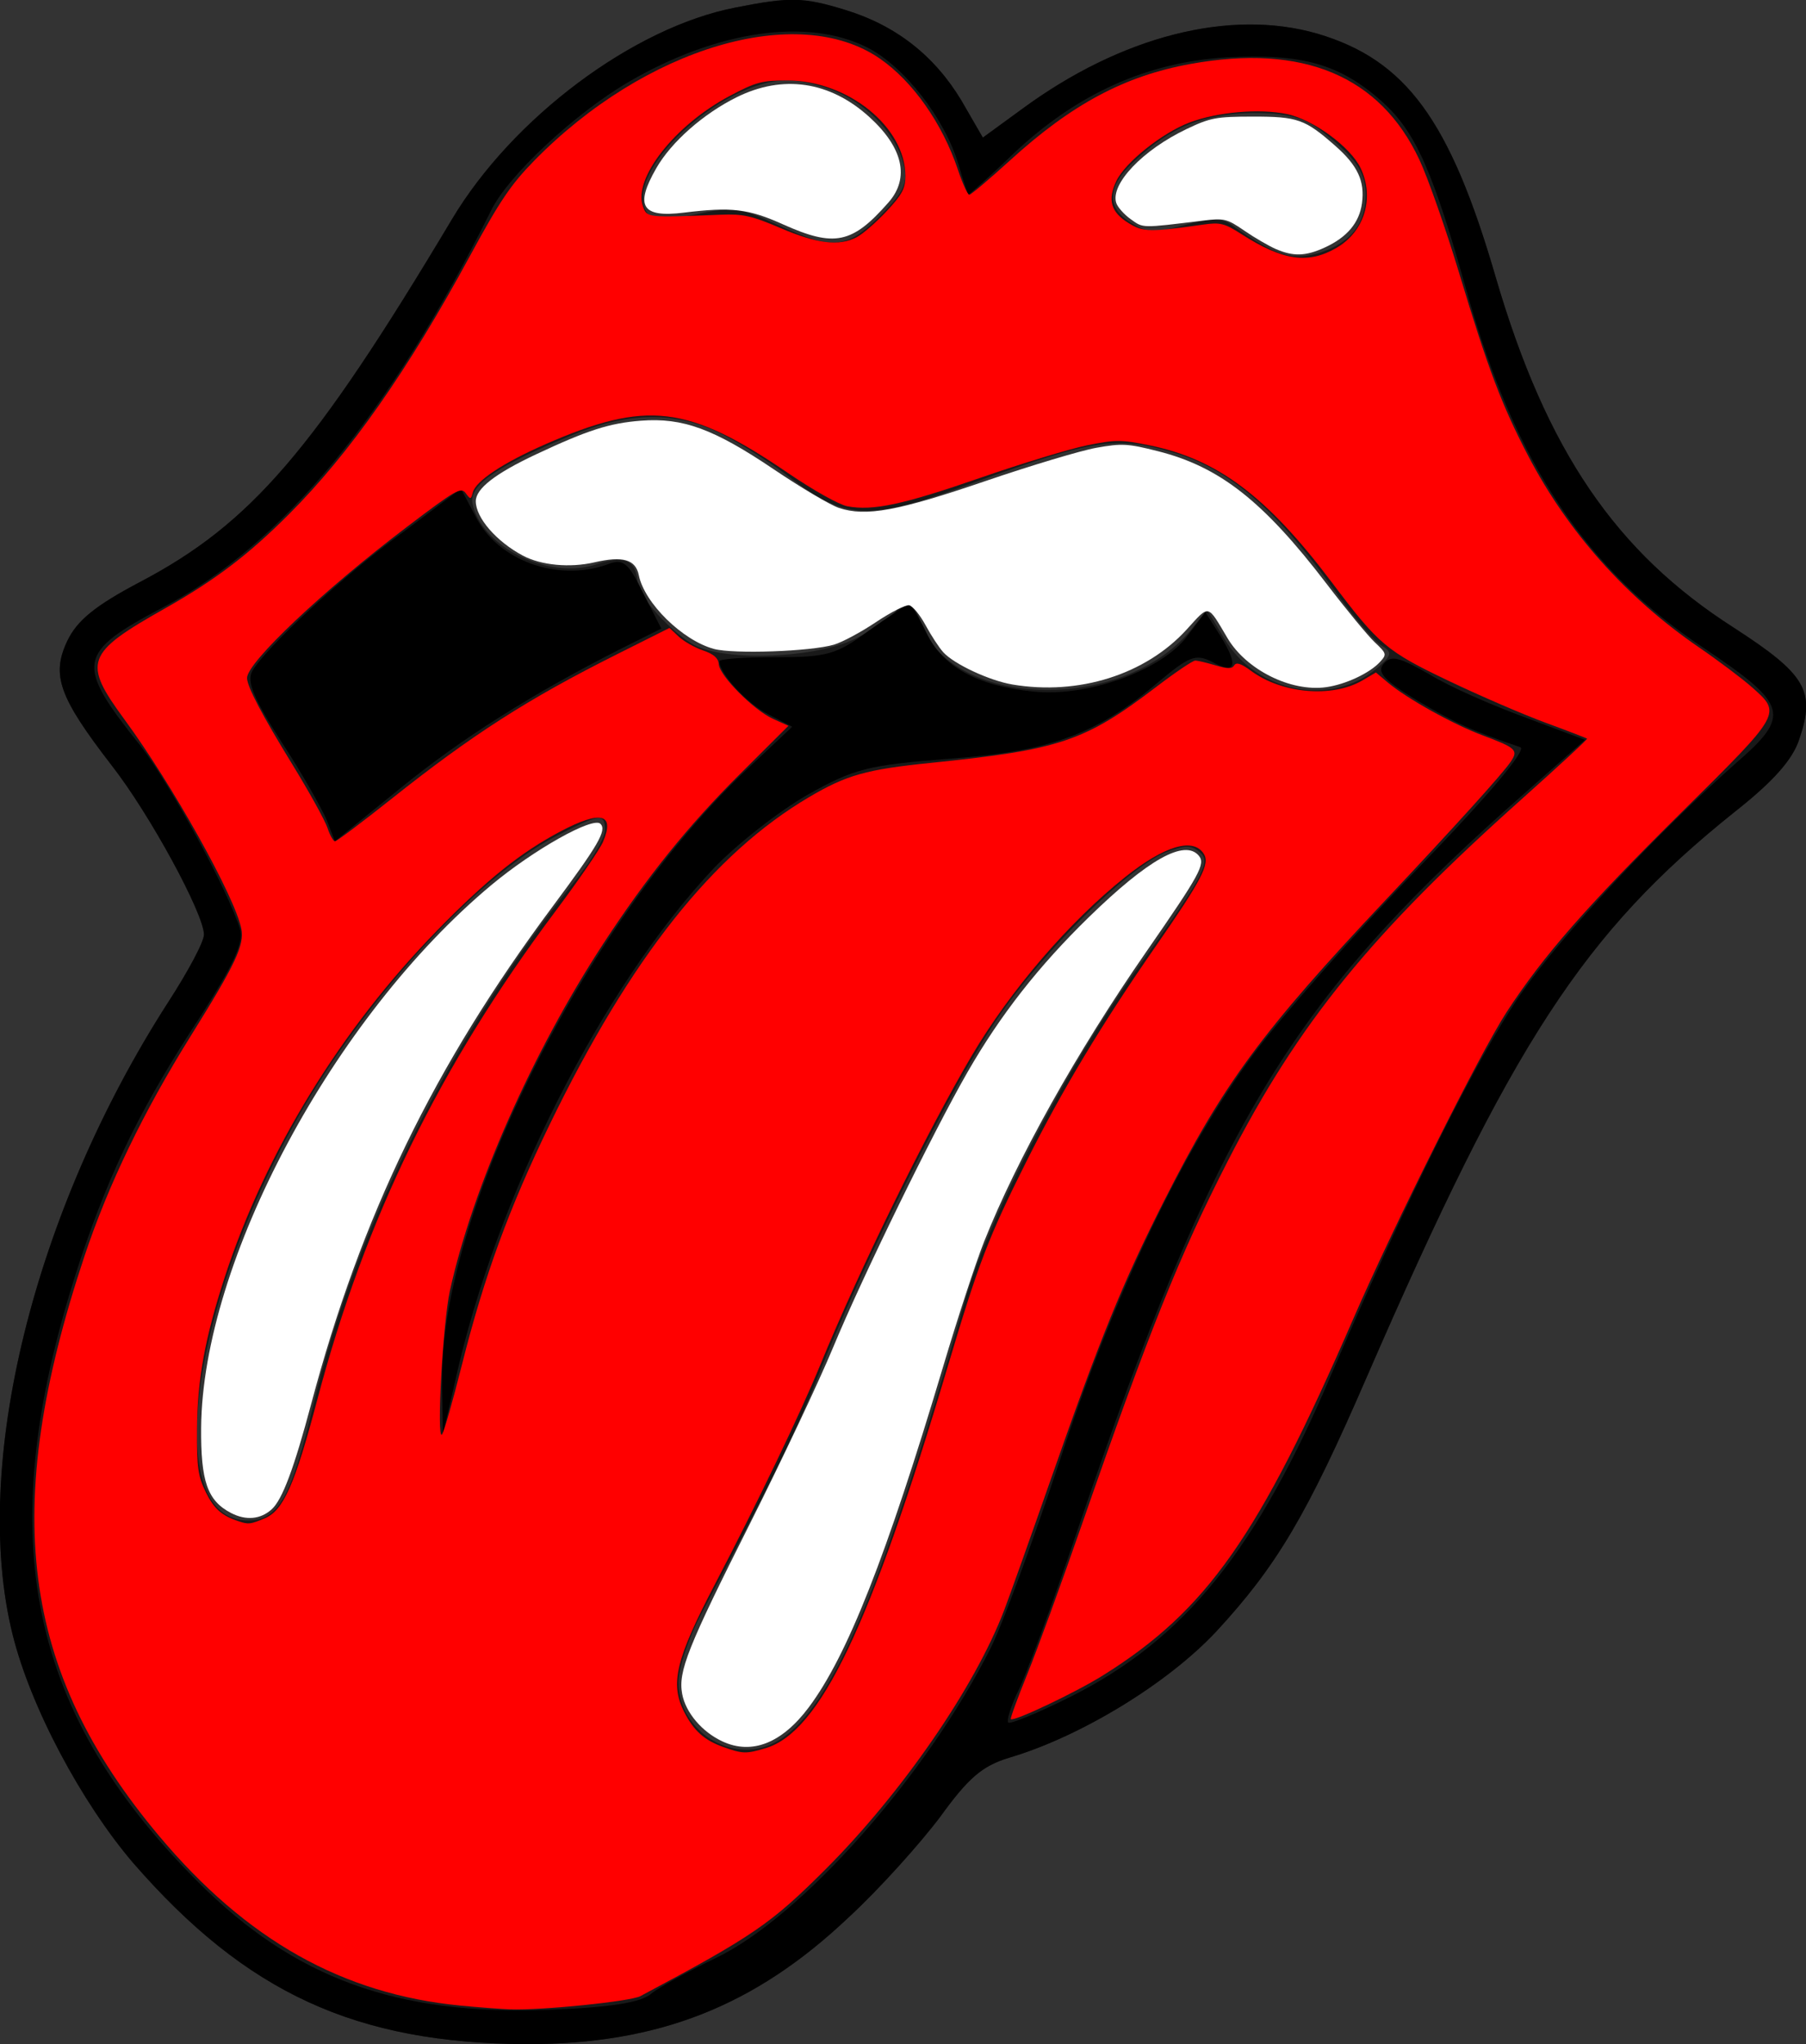 <?xml version="1.0" encoding="UTF-8" standalone="no"?>
<svg
   width="275.931"
   height="312.25"
   viewBox="0 0 275.931 312.25"
   version="1.1"
   id="svg33"
   sodipodi:docname="tongue.svg"
   inkscape:version="1.2.2 (b0a8486541, 2022-12-01)"
   xmlns:inkscape="http://www.inkscape.org/namespaces/inkscape"
   xmlns:sodipodi="http://sodipodi.sourceforge.net/DTD/sodipodi-0.dtd"
   xmlns:xlink="http://www.w3.org/1999/xlink"
   xmlns="http://www.w3.org/2000/svg"
   xmlns:svg="http://www.w3.org/2000/svg">
  <rect x="0" y="0" width="275.931" height="312.25" fill="#333333" stroke="none"/>
  <sodipodi:namedview
     id="namedview35"
     pagecolor="#ffffff"
     bordercolor="#000000"
     borderopacity="0.25"
     inkscape:showpageshadow="2"
     inkscape:pageopacity="0.0"
     inkscape:pagecheckerboard="0"
     inkscape:deskcolor="#d1d1d1"
     showgrid="false"
     inkscape:zoom="1.6301065"
     inkscape:cx="138.94798"
     inkscape:cy="157.35168"
     inkscape:window-width="1366"
     inkscape:window-height="681"
     inkscape:window-x="0"
     inkscape:window-y="30"
     inkscape:window-maximized="1"
     inkscape:current-layer="svg33" />
  <defs
     id="defs21">
    <filter
       id="filter-remove-color"
       x="0"
       y="0"
       width="1"
       height="1">
      <feColorMatrix
         color-interpolation-filters="sRGB"
         values="0 0 0 0 1 0 0 0 0 1 0 0 0 0 1 0 0 0 1 0"
         id="feColorMatrix2" />
    </filter>
    <mask
       id="mask-0">
      <g
         filter="url(#filter-remove-color)"
         id="g7">
        <rect
           x="-27.593"
           y="-31.225"
           width="331.117"
           height="374.699"
           fill="rgb(0%, 0%, 0%)"
           fill-opacity="0.5"
           id="rect5" />
      </g>
    </mask>
    <clipPath
       id="clip-0">
      <path
         clip-rule="nonzero"
         d="M 0 0 L 276 0 L 276 313 L 0 313 Z M 0 0 "
         id="path10" />
    </clipPath>
    <clipPath
       id="clip-1">
      <rect
         x="0"
         y="0"
         width="276"
         height="313"
         id="rect13" />
    </clipPath>
    <g
       id="source-178"
       clip-path="url(#clip-1)">
      <g
         clip-path="url(#clip-0)"
         id="g18">
        <path
           fill-rule="nonzero"
           fill="rgb(0%, 0%, 0%)"
           fill-opacity="1"
           d="M 112.414 1.145 C 96.789 4.145 78.289 18.02 69.039 33.52 C 47.914 68.895 38.289 80.02 21.414 88.895 C 14.539 92.52 11.789 94.77 10.289 97.895 C 7.789 103.145 9.039 106.52 17.039 116.895 C 22.914 124.395 31.164 139.645 31.164 142.77 C 31.164 143.895 28.664 148.52 25.664 153.145 C 5.164 185.02 -4.461 223.895 1.914 249.645 C 4.664 260.77 12.414 275.27 20.289 284.52 C 37.664 304.52 54.414 312.145 80.539 312.27 C 100.539 312.27 115.289 306.52 129.664 292.895 C 134.414 288.52 140.664 281.52 143.664 277.52 C 147.914 271.645 150.039 269.77 154.164 268.52 C 165.164 265.27 178.414 257.145 185.789 249.27 C 195.039 239.27 199.664 231.52 208.914 210.145 C 231.039 159.27 241.914 142.52 265.039 124.02 C 270.914 119.395 273.914 116.02 274.914 112.895 C 277.414 105.52 275.914 103.02 264.914 95.895 C 246.914 84.395 236.289 68.895 228.539 42.395 C 221.539 18.27 214.789 9.145 201.289 5.145 C 187.914 1.27 171.289 5.52 156.164 16.645 L 150.164 21.02 L 146.914 15.395 C 142.789 8.52 136.914 3.895 129.164 1.52 C 122.664 -0.48 120.664 -0.48 112.414 1.145 Z M 127.789 14.02 C 132.789 16.145 136.914 20.645 138.039 25.02 C 138.789 27.895 138.164 29.27 134.539 32.895 C 129.414 38.02 127.289 38.27 118.914 34.395 C 113.289 31.77 111.789 31.52 106.164 32.77 C 101.164 33.77 99.539 33.645 98.789 32.395 C 95.039 26.395 110.164 12.27 120.289 12.27 C 122.164 12.27 125.539 13.02 127.789 14.02 Z M 201.914 20.02 C 207.039 24.02 208.539 26.145 208.664 29.52 C 208.664 34.145 206.539 36.895 201.914 38.52 C 197.539 39.895 195.164 39.27 188.414 34.52 C 186.789 33.27 185.039 33.27 180.914 34.395 C 176.539 35.645 175.039 35.52 172.789 34.02 C 168.914 31.645 169.164 28.395 173.414 24.52 C 178.914 19.395 183.789 17.395 191.289 17.27 C 196.664 17.27 199.164 17.895 201.914 20.02 Z M 109.414 65.895 C 112.164 67.145 117.164 70.27 120.289 72.645 C 129.414 79.645 132.664 79.645 149.039 73.645 C 167.039 67.145 170.539 66.52 179.289 69.145 C 187.539 71.52 194.914 77.77 203.289 89.395 C 206.414 93.77 209.789 97.77 210.914 98.52 C 212.789 99.645 212.789 100.02 210.289 102.145 C 203.289 108.02 191.914 105.77 187.039 97.52 L 184.414 93.145 L 181.914 96.27 C 171.289 109.145 144.789 108.145 140.539 94.77 C 139.664 92.02 138.039 91.52 136.789 93.52 C 136.289 94.27 133.664 96.02 130.789 97.52 C 124.789 100.52 111.039 101.145 106.039 98.52 C 102.789 96.77 97.539 91.145 97.414 89.145 C 97.289 85.645 95.414 84.77 91.289 86.145 C 83.914 88.77 73.414 83.52 72.164 76.77 C 71.789 74.02 76.039 71.145 87.289 66.52 C 95.789 63.02 102.539 62.77 109.414 65.895 Z M 92.414 126.77 C 92.414 128.02 90.539 131.145 88.289 134.02 C 69.539 157.145 54.414 187.27 47.914 214.395 C 44.539 228.645 42.539 232.27 37.914 232.27 C 24.539 232.27 28.914 199.145 46.414 169.145 C 56.664 151.645 73.039 134.02 84.664 127.895 C 91.664 124.27 92.414 124.145 92.414 126.77 Z M 175.039 146.145 C 163.414 162.145 151.289 185.27 147.414 198.77 C 132.539 250.52 124.414 267.27 114.039 267.27 C 108.414 267.27 103.664 262.52 103.664 257.02 C 103.664 254.77 105.289 250.02 107.164 246.52 C 117.164 227.77 121.539 218.895 125.039 210.145 C 131.789 193.02 145.789 165.145 152.539 155.395 C 159.664 145.02 172.039 132.895 177.914 130.27 C 181.164 129.02 182.039 129.02 183.539 130.395 C 184.914 131.77 183.539 134.27 175.039 146.145 Z M 175.039 146.145 "
           id="path16" />
      </g>
    </g>
  </defs>
  <path
     fill-rule="nonzero"
     fill="rgb(0%, 0%, 0%)"
     fill-opacity="1"
     d="M 112.414 1.145 C 96.789 4.145 78.289 18.02 69.039 33.52 C 47.914 68.895 38.289 80.02 21.414 88.895 C 14.539 92.52 11.789 94.77 10.289 97.895 C 7.789 103.145 9.039 106.52 17.039 116.895 C 22.914 124.395 31.164 139.645 31.164 142.77 C 31.164 143.895 28.664 148.52 25.664 153.145 C 5.164 185.02 -4.461 223.895 1.914 249.645 C 4.664 260.77 12.414 275.27 20.289 284.52 C 37.664 304.52 54.414 312.145 80.539 312.27 C 100.539 312.27 115.289 306.52 129.664 292.895 C 134.414 288.52 140.664 281.52 143.664 277.52 C 147.914 271.645 150.039 269.77 154.164 268.52 C 165.164 265.27 178.414 257.145 185.789 249.27 C 195.039 239.27 199.664 231.52 208.914 210.145 C 231.039 159.27 241.914 142.52 265.039 124.02 C 270.914 119.395 273.914 116.02 274.914 112.895 C 277.414 105.52 275.914 103.02 264.914 95.895 C 246.914 84.395 236.289 68.895 228.539 42.395 C 221.539 18.27 214.789 9.145 201.289 5.145 C 187.914 1.27 171.289 5.52 156.164 16.645 L 150.164 21.02 L 146.914 15.395 C 142.789 8.52 136.914 3.895 129.164 1.52 C 122.664 -0.48 120.664 -0.48 112.414 1.145 Z M 132.539 7.27 C 138.164 10.145 144.289 18.02 146.414 25.02 C 147.164 27.645 147.914 29.77 147.914 29.77 C 148.039 29.77 151.164 27.02 154.789 23.52 C 164.539 14.27 175.289 9.52 187.289 8.77 C 199.039 8.145 204.664 9.77 211.164 15.52 C 216.289 20.145 218.914 26.02 224.164 44.77 C 231.539 70.895 242.414 87.145 260.539 99.145 C 273.164 107.645 273.664 109.27 265.289 116.52 C 253.164 127.27 238.664 142.77 232.414 151.77 C 225.664 161.52 215.039 182.895 203.539 209.645 C 192.039 236.77 181.039 250.395 163.664 259.145 C 158.664 261.645 154.414 263.395 154.039 263.145 C 153.789 262.77 154.414 260.77 155.414 258.645 C 156.539 256.52 160.789 245.145 164.789 233.27 C 185.414 172.645 197.039 153.27 230.289 123.52 L 242.164 113.02 L 233.164 109.645 C 228.039 107.77 221.414 104.895 218.414 103.02 C 213.789 100.395 212.539 100.02 211.414 101.395 C 210.289 102.645 211.414 103.895 216.539 107.02 C 222.289 110.395 224.539 111.52 232.289 114.145 C 233.289 114.52 227.664 121.27 216.664 132.645 C 207.164 142.395 195.914 155.145 191.539 161.02 C 180.789 175.52 170.289 197.395 161.789 223.52 C 157.789 235.52 153.164 248.145 151.414 251.645 C 141.664 271.145 122.414 292.895 109.289 299.145 C 105.164 301.145 100.789 303.52 99.539 304.52 C 98.039 305.895 93.414 306.645 83.914 307.02 C 60.664 307.895 45.039 302.27 30.289 287.52 C 3.664 260.895 -1.461 233.77 12.414 192.02 C 16.914 178.645 21.789 168.645 30.789 155.02 C 35.789 147.145 37.289 143.895 36.664 141.895 C 34.789 135.895 26.039 119.895 21.539 114.02 C 11.414 101.395 11.664 99.77 24.914 92.77 C 43.039 83.27 59.414 63.52 75.039 32.145 C 77.664 26.77 87.914 17.27 96.039 12.52 C 109.539 4.645 123.414 2.645 132.539 7.27 Z M 132.539 7.27 "
     id="path23" />
  <path
     fill-rule="nonzero"
     fill="rgb(0%, 0%, 0%)"
     fill-opacity="1"
     d="M 61.789 81.145 C 52.414 87.895 40.539 99.02 38.539 102.52 C 37.664 104.145 38.789 106.77 43.039 113.395 C 46.164 118.145 49.164 123.52 49.914 125.27 L 51.164 128.52 L 61.039 120.52 C 70.664 112.645 81.539 105.895 94.539 99.27 L 101.039 96.02 L 98.289 90.645 C 95.914 85.77 95.164 85.27 92.664 86.27 C 85.164 88.895 76.039 85.645 72.664 78.895 L 70.414 74.645 Z M 61.789 81.145 "
     id="path25" />
  <path
     fill-rule="nonzero"
     fill="rgb(0%, 0%, 0%)"
     fill-opacity="1"
     d="M 132.664 96.395 C 127.789 100.02 126.289 100.395 118.539 100.395 C 113.789 100.395 109.914 100.645 109.914 101.02 C 109.914 102.895 114.164 107.52 117.414 109.145 L 121.039 111.02 L 114.664 117.02 C 89.914 140.02 67.039 185.52 67.539 211.27 L 67.664 219.145 L 69.539 211.02 C 75.664 183.02 92.039 150.645 109.164 132.52 C 112.664 128.895 119.039 123.895 123.414 121.395 C 130.539 117.395 132.539 116.895 145.164 115.895 C 160.539 114.77 167.664 112.145 177.039 104.145 C 181.664 100.27 182.664 99.895 185.039 101.02 C 188.789 103.145 189.289 101.77 186.539 97.27 L 184.164 93.52 L 181.414 97.145 C 177.539 102.395 166.164 106.52 157.914 105.645 C 149.289 104.77 144.039 101.895 141.539 96.645 C 140.414 94.27 139.164 92.27 138.789 92.395 C 138.414 92.395 135.664 94.27 132.664 96.395 Z M 132.664 96.395 "
     id="path27" />
  <g
     mask="url(#mask-0)"
     id="g31">
    <use
       xlink:href="#source-178"
       id="use29" />
  </g>
  <path
     style="fill:#ff0000;stroke-width:0.613"
     d="M 70.376,306.377 C 52.352,304.636 37.643,296.36 24.301,280.454 3.169,255.263 -9.5104217e-4,230.599 12.915,191.867 c 3.623,-10.864 9.023,-22.051 16.211,-33.582 6.879,-11.035 8.243,-13.925 7.746,-16.411 C 35.892,136.976 26.348,119.888 19.015,109.902 12.576,101.133 13.064,99.798 25.213,92.939 32.866,88.618 37.963,84.747 44.14,78.564 53.473,69.223 62.335,56.574 71.846,39.02 76.317,30.768 78.066,28.175 81.59,24.577 98.582,7.222 121.887,0.322 134.409,8.938 c 5.042,3.469 9.586,9.928 11.944,16.981 0.705,2.109 1.489,3.834 1.741,3.834 0.252,0 3.059,-2.368 6.238,-5.263 9.433,-8.59 17.499,-12.898 27.557,-14.719 17.198,-3.114 28.967,1.815 34.982,14.651 1.311,2.797 4.045,10.592 6.076,17.324 4.441,14.716 6.503,20.167 10.582,27.972 6.049,11.575 15.001,21.603 26.041,29.169 2.993,2.052 6.65,4.803 8.127,6.115 4.517,4.013 4.591,3.882 -10.778,19.091 -14.543,14.392 -21.086,21.861 -26.72,30.499 -4.063,6.23 -17.233,32.57 -23.464,46.929 -14.407,33.196 -22.319,44.466 -38.19,54.397 -4.205,2.631 -13.674,7.126 -14.104,6.696 -0.109,-0.109 1.022,-3.203 2.515,-6.874 1.493,-3.672 5.235,-13.925 8.316,-22.785 10.339,-29.73 14.966,-41.251 22.356,-55.665 10.807,-21.079 21.889,-34.703 45.026,-55.357 5.499,-4.909 9.922,-9 9.83,-9.092 -0.092,-0.092 -2.928,-1.183 -6.302,-2.424 -3.374,-1.241 -9.992,-4.094 -14.706,-6.34 -9.629,-4.587 -10.809,-5.579 -17.999,-15.125 -9.887,-13.127 -17.459,-18.813 -27.869,-20.927 -4.322,-0.878 -5.179,-0.877 -9.53,0.004 -2.63,0.533 -9.963,2.766 -16.296,4.963 -11.809,4.096 -16.412,5.081 -20.318,4.348 -1.26,-0.236 -5.189,-2.436 -9.032,-5.057 -15.309,-10.441 -21.654,-11.195 -37.124,-4.41 -6.436,2.823 -10.607,5.591 -11.065,7.346 -0.292,1.115 -0.356,1.122 -1.092,0.115 -0.712,-0.973 -1.523,-0.508 -8.973,5.15 -12.878,9.78 -24.479,20.749 -24.434,23.104 0.026,1.328 2.285,5.631 6.941,13.218 2.568,4.186 4.974,8.534 5.347,9.662 0.372,1.128 0.89,2.052 1.151,2.052 0.26,0 4.122,-2.9 8.581,-6.446 12.442,-9.892 20.884,-15.304 34.56,-22.157 l 7.964,-3.991 1.404,1.319 c 0.772,0.726 2.445,1.677 3.718,2.115 1.653,0.568 2.342,1.175 2.412,2.125 0.13,1.762 5.351,7.006 8.299,8.335 l 2.341,1.056 -7.472,7.441 c -7.854,7.821 -14.141,15.627 -20.818,25.845 -10.82,16.558 -19.997,37.331 -23.443,53.064 -1.065,4.861 -2.051,22.72 -1.21,21.924 0.271,-0.257 1.655,-5.088 3.076,-10.736 3.388,-13.467 7.193,-23.876 13.397,-36.647 12.384,-25.493 24.949,-41.343 39.642,-50.006 5.723,-3.374 8.712,-4.216 18.536,-5.218 19.85,-2.025 23.579,-3.284 34.577,-11.675 2.851,-2.175 5.489,-3.955 5.862,-3.955 0.373,0 1.767,0.326 3.098,0.725 1.859,0.557 2.523,0.557 2.867,10e-4 0.318,-0.514 1.06,-0.272 2.559,0.835 4.749,3.507 12.43,4.165 17.04,1.459 l 2.046,-1.201 1.837,1.545 c 2.896,2.437 9.947,6.363 14.47,8.057 5.133,1.922 5.49,2.258 4.284,4.037 -1.252,1.847 -8.52,9.88 -19.015,21.018 -18.981,20.142 -24.862,28.123 -33.927,46.034 -6.338,12.524 -9.768,20.961 -17.441,42.906 -2.956,8.455 -6.112,17.305 -7.013,19.667 -4.484,11.758 -15.643,27.931 -27.315,39.59 -8.325,8.315 -11.024,10.163 -28.254,19.345 -1.523,0.812 -14.999,2.182 -19.867,2.021 -1.385,-0.046 -4.804,-0.304 -7.597,-0.574 z M 116.981,267.053 c 8.313,-2.491 15.974,-18.528 27.769,-58.131 4.778,-16.044 6.225,-19.821 12.052,-31.457 5.486,-10.958 11.52,-21.003 19.722,-32.834 7.098,-10.239 8.361,-12.659 7.402,-14.19 -1.602,-2.556 -6.01,-1.252 -12.038,3.561 -8.553,6.83 -17.552,17.313 -23.445,27.313 -6.908,11.72 -17.21,32.759 -23.158,47.289 -2.993,7.311 -9.633,21.127 -16.054,33.405 -5.98,11.433 -6.891,15.212 -4.701,19.502 1.483,2.905 3.074,4.329 6.006,5.375 2.927,1.044 3.473,1.058 6.446,0.168 z M 40.432,231.95 c 2.863,-1.196 4.606,-5.124 8.048,-18.141 7.314,-27.656 18.645,-50.899 36.346,-74.554 3.535,-4.724 6.823,-9.518 7.308,-10.654 1.841,-4.314 -0.323,-4.853 -6.467,-1.611 -6.113,3.226 -11.309,7.393 -18.848,15.117 -14.744,15.107 -26.212,33.807 -32.461,52.931 -3.045,9.318 -4.219,15.752 -4.261,23.352 -0.032,5.815 0.154,7.137 1.349,9.562 1.26,2.558 2.432,3.591 5.055,4.455 1.466,0.483 1.764,0.448 3.931,-0.457 z M 204.226,37.846 c 4.253,-2.484 5.805,-7.634 3.662,-12.15 -1.54,-3.245 -7.254,-7.44 -11.27,-8.274 -4.215,-0.875 -10.597,-0.322 -14.866,1.289 -4.166,1.572 -9.849,6.111 -11.19,8.938 -1.374,2.895 -0.835,4.758 1.856,6.421 2.266,1.4 3.164,1.419 11.445,0.236 2.561,-0.366 3.23,-0.197 5.828,1.47 6.321,4.056 10.192,4.607 14.535,2.071 z m -73.356,-1.598 c 0.922,-0.477 2.978,-2.259 4.57,-3.961 2.379,-2.544 2.895,-3.502 2.895,-5.381 0,-7.509 -8.802,-14.62 -18.097,-14.621 -3.817,-2.04e-4 -4.795,0.267 -8.798,2.398 -8.33,4.436 -14.718,12.558 -13.216,16.804 0.632,1.788 0.483,1.771 11.893,1.315 3.423,-0.137 4.726,0.155 9.202,2.065 5.58,2.381 8.86,2.773 11.552,1.38 z"
     id="path279" />
  <path
     style="fill:#ffffff;stroke-width:0.613"
     d="m 35.316,231.134 c -3.616,-1.868 -4.653,-4.819 -4.585,-13.05 0.208,-25.383 20.176,-62.714 44.332,-82.876 6.501,-5.426 15.538,-10.5 16.676,-9.362 0.992,0.992 -0.29,3.206 -7.349,12.69 -18.102,24.321 -29.173,47.14 -36.848,75.945 -2.629,9.868 -4.414,14.625 -6.037,16.087 -1.703,1.535 -3.921,1.738 -6.189,0.566 z"
     id="path265" />
  <path
     style="fill:#ffffff;stroke-width:0.613"
     d="m 110.397,266.028 c -3.128,-1.447 -5.632,-4.392 -6.169,-7.255 -0.642,-3.42 0.817,-7.084 10.375,-26.069 4.813,-9.56 10.525,-21.66 12.694,-26.89 4.455,-10.745 15.231,-32.809 20.523,-42.022 5.014,-8.73 10.852,-16.187 18.54,-23.682 9.072,-8.844 14.666,-11.965 16.812,-9.379 1.032,1.244 0.149,2.855 -8.035,14.658 -10.616,15.309 -19.777,31.683 -24.787,44.302 -1.235,3.11 -4.041,11.668 -6.235,19.017 -8.696,29.119 -14.65,44.223 -20.534,52.093 -4.101,5.486 -8.69,7.305 -13.183,5.227 z"
     id="path267" />
  <path
     style="fill:#ffffff;stroke-width:0.613"
     d="m 154.683,104.564 c -3.512,-0.589 -8.926,-3.115 -10.57,-4.932 -0.64,-0.707 -1.857,-2.568 -2.705,-4.136 -0.847,-1.567 -1.972,-2.933 -2.499,-3.034 -0.527,-0.101 -2.808,1.057 -5.07,2.573 -2.261,1.516 -5.143,3.064 -6.403,3.439 -3.524,1.049 -15.368,1.47 -18.369,0.653 C 104.262,97.821 98.455,92.119 97.601,87.868 97.117,85.461 95.156,84.895 90.805,85.906 c -3.737,0.869 -8.131,0.455 -10.919,-1.029 -4.049,-2.155 -7.192,-5.785 -7.192,-8.306 0,-1.923 2.969,-4.233 9.202,-7.161 7.876,-3.7 11.223,-4.773 16.043,-5.145 6.369,-0.491 11.111,1.244 20.271,7.42 4.182,2.82 8.667,5.477 9.965,5.906 4.14,1.366 8.974,0.479 22.43,-4.118 6.915,-2.362 14.518,-4.642 16.895,-5.066 3.911,-0.698 4.804,-0.649 9.404,0.515 9.456,2.391 16.113,7.623 25.775,20.256 3.002,3.925 6.313,7.945 7.359,8.933 1.824,1.724 1.858,1.845 0.832,2.979 -1.563,1.728 -5.287,3.476 -8.281,3.887 -5.369,0.736 -12.164,-2.647 -15.037,-7.485 -3.139,-5.287 -2.71,-5.197 -6.263,-1.309 -6.284,6.875 -16.468,10.084 -26.606,8.383 z"
     id="path269" />
  <path
     style="fill:#ffffff;stroke-width:0.613"
     d="m 119.624,34.268 c -5.309,-2.381 -7.867,-2.681 -15.168,-1.781 -6.409,0.79 -7.508,-0.998 -4.179,-6.801 2.291,-3.995 7.182,-8.31 12.28,-10.834 7.063,-3.498 14.219,-2.443 20.223,2.982 5.187,4.686 6.252,9.343 2.988,13.066 -5.56,6.343 -8.258,6.906 -16.144,3.369 z"
     id="path271" />
  <path
     style="fill:#ffffff;stroke-width:0.613"
     d="m 194.926,38.04 c -1.096,-0.476 -3.268,-1.743 -4.826,-2.815 -2.636,-1.813 -3.072,-1.919 -6.288,-1.525 -9.507,1.165 -9.104,1.172 -11.043,-0.209 -1.017,-0.724 -2.018,-1.848 -2.224,-2.497 -0.914,-2.878 4.035,-8.076 10.731,-11.272 3.632,-1.734 4.534,-1.904 10.122,-1.91 6.868,-0.007 7.987,0.391 12.646,4.496 3.4,2.996 4.499,5.371 4.047,8.743 -0.397,2.956 -2.258,5.178 -5.651,6.744 -2.925,1.35 -4.829,1.412 -7.514,0.245 z"
     id="path273" />
</svg>
